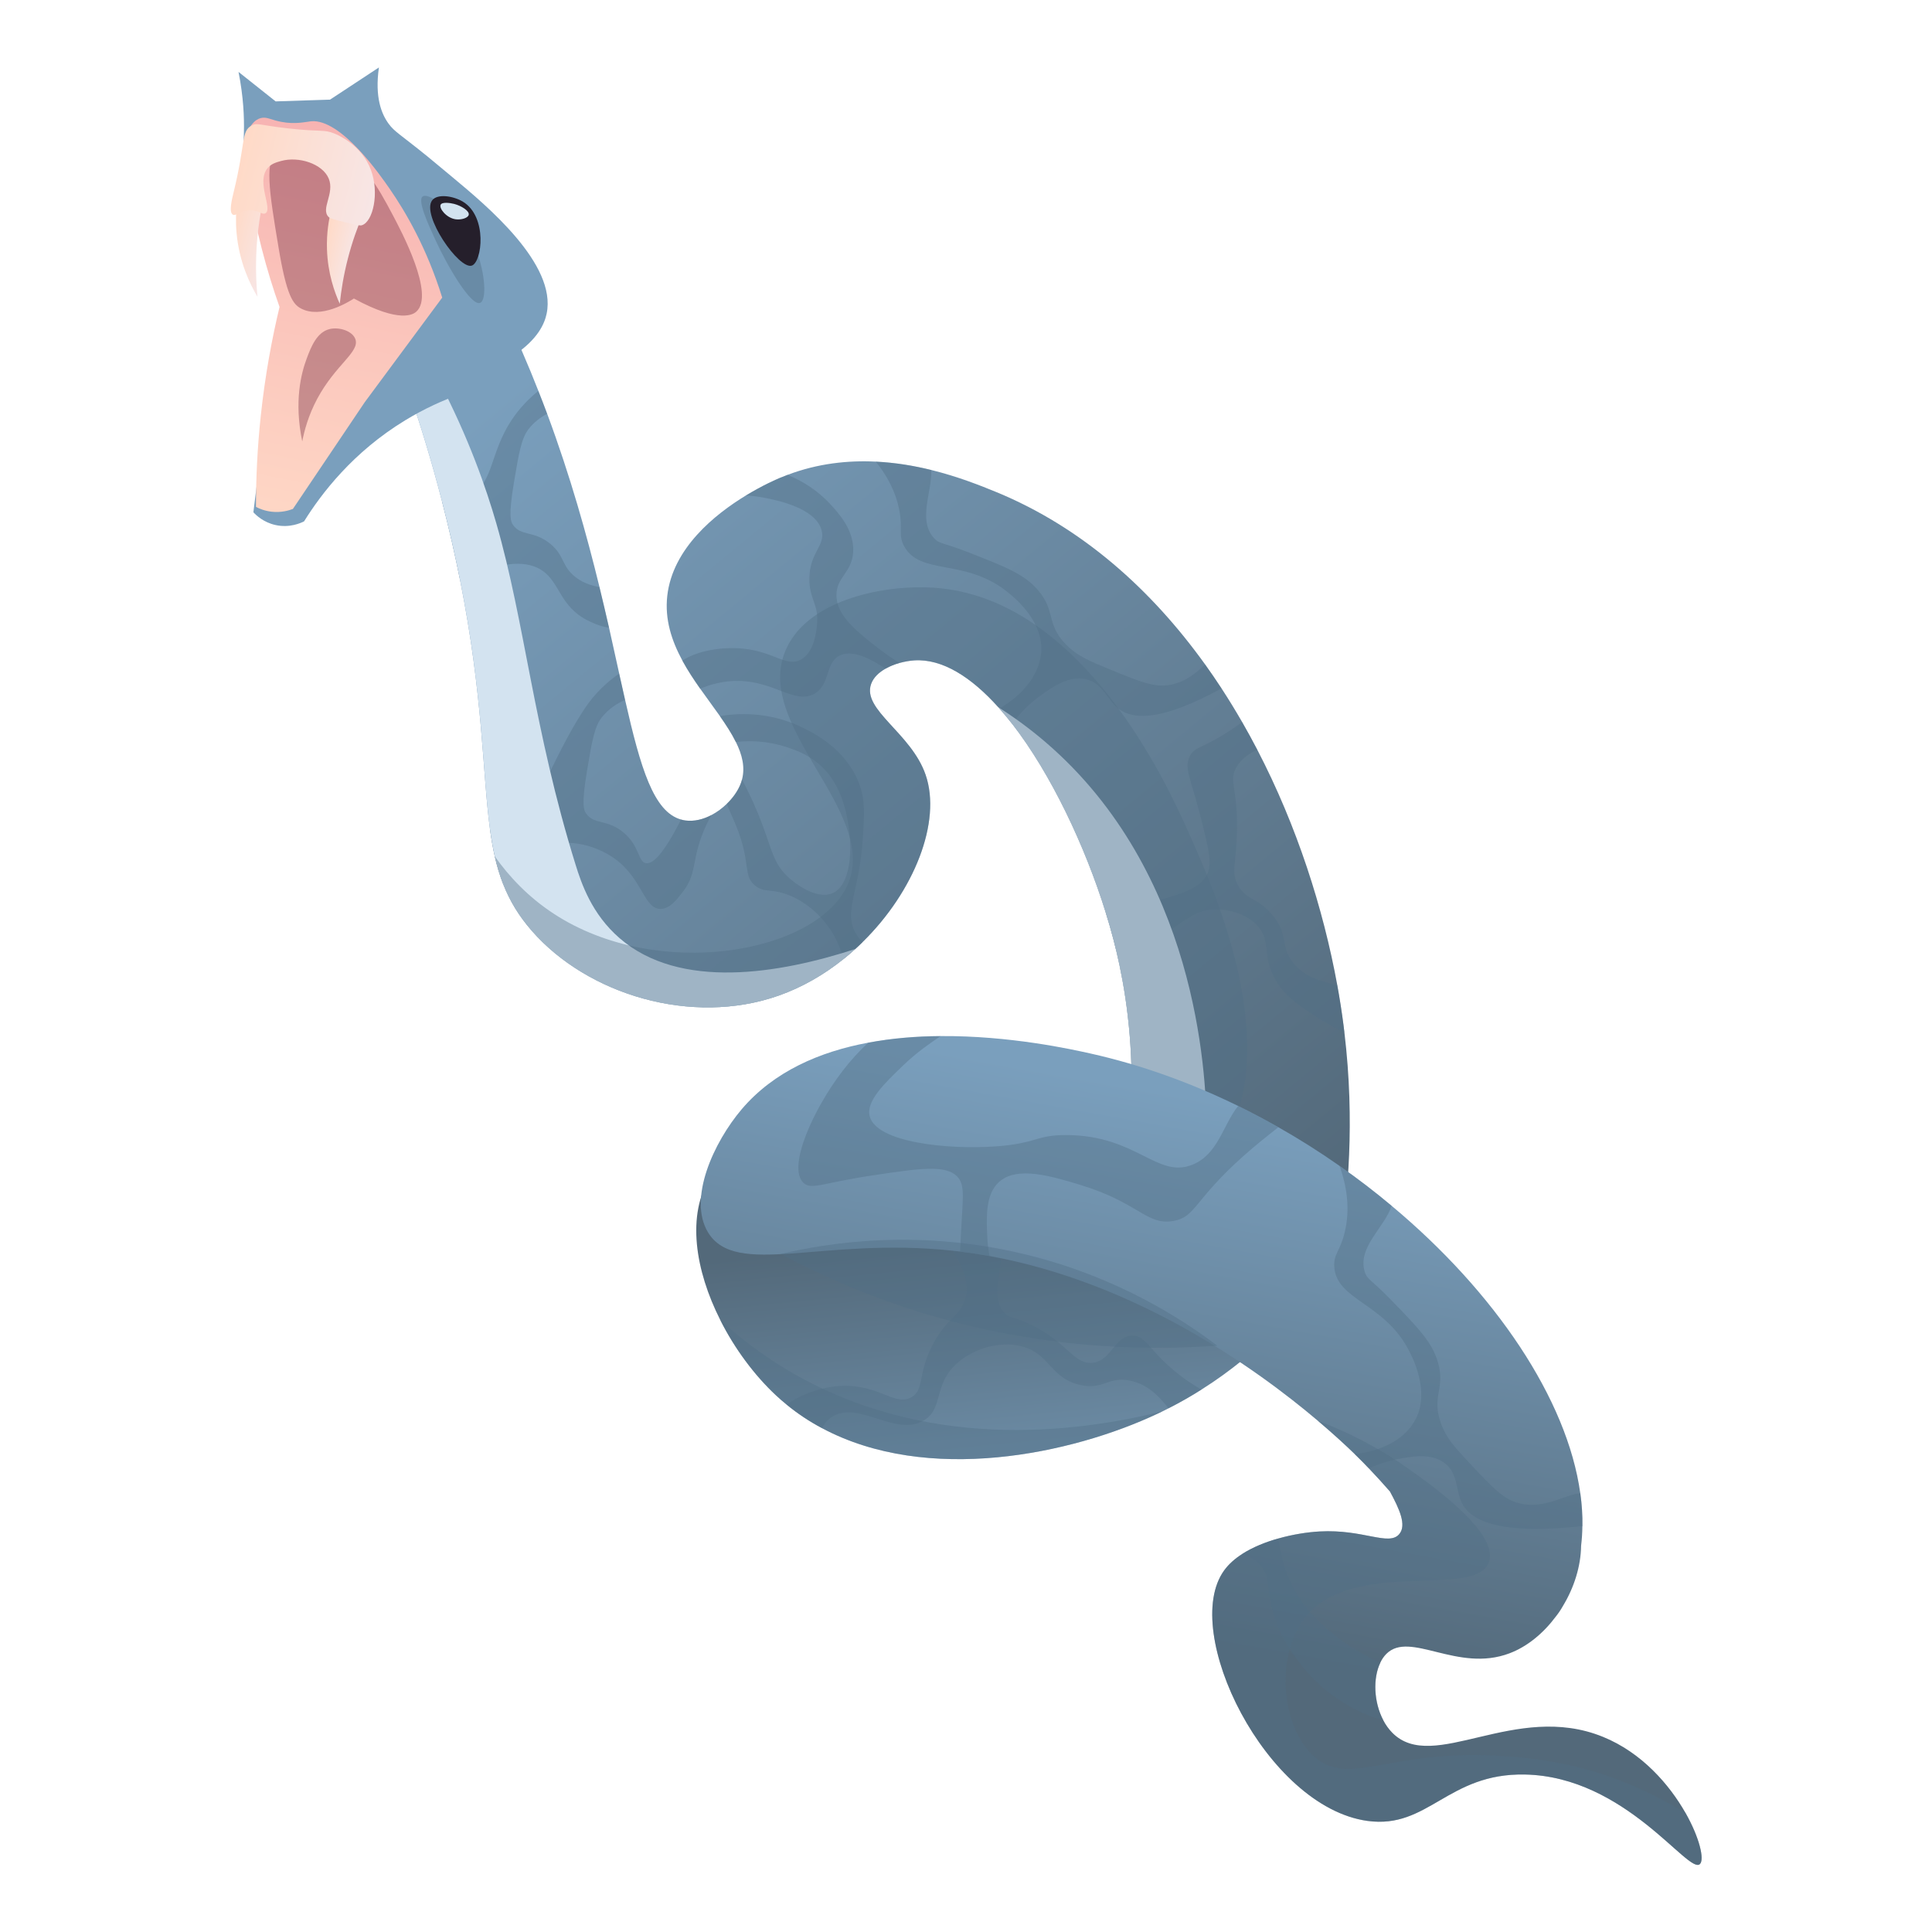 <?xml version="1.0" encoding="utf-8"?>
<!-- Generator: Adobe Illustrator 27.3.1, SVG Export Plug-In . SVG Version: 6.00 Build 0)  -->
<svg version="1.1" id="Layer_1" xmlns="http://www.w3.org/2000/svg" xmlns:xlink="http://www.w3.org/1999/xlink" x="0px" y="0px"
	 viewBox="0 0 1000 1000" style="enable-background:new 0 0 1000 1000;" xml:space="preserve">
<style type="text/css">
	.st0{fill:#C97A4F;}
	.st1{fill:#B26544;}
	.st2{fill:#DD9362;}
	.st3{fill:#F7AF7F;}
	.st4{fill:#512E25;}
	.st5{fill:#753B27;}
	.st6{fill:#A04C27;}
	.st7{fill:#D1DD33;}
	.st8{fill:#99B521;}
	.st9{fill:#BACE28;}
	.st10{fill:#7B991F;}
	.st11{fill:#6E840F;}
	.st12{fill:#F0F460;}
	.st13{fill:#B5CE24;}
	.st14{fill:#AF7B58;}
	.st15{fill:#FFE7B8;}
	.st16{fill:#CC946E;}
	.st17{fill:#8C6245;}
	.st18{fill:#EFCF97;}
	.st19{fill:#FFF4D2;}
	.st20{fill:#68442C;}
	.st21{fill:#3A2416;}
	.st22{fill:#4C311E;}
	.st23{fill:#CC9E71;}
	.st24{fill:#543622;}
	.st25{fill:#E0BB80;}
	.st26{fill:#3D211B;}
	.st27{fill:#96141A;}
	.st28{fill:#B11F20;}
	.st29{fill:#CC212A;}
	.st30{fill:#2D2726;}
	.st31{fill:#636363;}
	.st32{fill:#637209;}
	.st33{fill:#FFDC4A;}
	.st34{fill:#EFBB2B;}
	.st35{fill:#E03647;}
	.st36{fill:#C6283F;}
	.st37{fill:#37CADD;}
	.st38{fill:#1AA4C4;}
	.st39{fill:#3A3A3A;}
	.st40{fill:#686868;}
	.st41{fill:#FFCF48;}
	.st42{fill:#4CE7F2;}
	.st43{fill:#898989;}
	.st44{fill:#E52C3E;}
	.st45{fill:#FFC99C;}
	.st46{fill:url(#SVGID_1_);}
	.st47{fill:#251F2B;}
	.st48{fill:#FFE3CC;}
	.st49{opacity:0.31;fill:#510020;}
	.st50{fill:#F76623;}
	.st51{fill:url(#SVGID_00000091729587018589493680000010995043791402835074_);}
	.st52{fill:url(#SVGID_00000059284375118551111640000010958438605939395206_);}
	.st53{fill:url(#SVGID_00000138544986070289693590000006825565642004846478_);}
	.st54{fill:url(#SVGID_00000127766916638518358800000000596413898609538227_);}
	.st55{fill:url(#SVGID_00000064322513520319962800000012550904285165264053_);}
	.st56{fill:url(#SVGID_00000000220929183768817880000000345830325326473382_);}
	.st57{fill:url(#SVGID_00000001663576875143655860000016235396479879590050_);}
	.st58{fill:url(#SVGID_00000065768521807698688320000001529819992277951405_);}
	.st59{fill:url(#SVGID_00000060717512734766816860000018146815979072622731_);}
	.st60{fill:url(#SVGID_00000013878758109898914840000014208201100705497475_);}
	.st61{fill:url(#SVGID_00000173882730992623293870000014369258482602449040_);}
	.st62{fill:url(#SVGID_00000034047796030525970420000010203093397482961838_);}
	.st63{fill:url(#SVGID_00000103981637197493439520000012918741440743828633_);}
	.st64{fill:url(#SVGID_00000145753613521021258480000010935352172584061060_);}
	.st65{fill:url(#SVGID_00000129198391140842667460000013637104636398840459_);}
	.st66{fill:url(#SVGID_00000056413263882253617740000016295810616614209968_);}
	.st67{fill:url(#SVGID_00000014612396842979344490000016923498132728111030_);}
	.st68{fill:url(#SVGID_00000026145622929767198540000013582518944757731728_);}
	.st69{fill:url(#SVGID_00000147196724051377615510000002437444410517779127_);}
	.st70{fill:url(#SVGID_00000083079060083219449750000004114496964398081973_);}
	.st71{fill:url(#SVGID_00000024684878300984989940000013586750240426794417_);}
	.st72{fill:url(#SVGID_00000101075631838995707790000012108493431960337026_);}
	.st73{fill:url(#SVGID_00000165194849475835734770000004893284014133442184_);}
	.st74{fill:url(#SVGID_00000011033156688606493530000014285898160702809998_);}
	.st75{fill:url(#SVGID_00000032608902348684923850000009297887929505924752_);}
	.st76{fill:url(#SVGID_00000160171658549842046810000006293009229296581309_);}
	.st77{fill:url(#SVGID_00000128466366560058385770000005828248379707603647_);}
	.st78{fill:url(#SVGID_00000165930230587652777750000018001293692326119074_);}
	.st79{fill:url(#SVGID_00000072253013420637132770000008409791357675238300_);}
	.st80{fill:url(#SVGID_00000083780194201772574470000006873194691622267566_);}
	.st81{fill:url(#SVGID_00000161606613763628540320000008550522651635676558_);}
	.st82{fill:url(#SVGID_00000023249593761186380780000003759262586180811158_);}
	.st83{fill:url(#SVGID_00000087389736796601052660000003150431336203555238_);}
	.st84{fill:url(#SVGID_00000140006931313548673200000009150656680726430094_);}
	.st85{fill:url(#SVGID_00000026136583503680519820000002102122425242590894_);}
	.st86{fill:url(#SVGID_00000149356314428665517050000000000774223124737420_);}
	.st87{fill:url(#SVGID_00000047055171908620929600000007724858962599172528_);}
	.st88{fill:url(#SVGID_00000049904483156502012950000009805969663901453755_);}
	.st89{fill:url(#SVGID_00000106148528193801456520000001220381877063853710_);}
	.st90{fill:url(#SVGID_00000165218386595351389950000012255506942095242152_);}
	.st91{fill:url(#SVGID_00000076566247595057968330000007832979824610665122_);}
	.st92{fill:url(#SVGID_00000126296907811726260870000014320130068874958735_);}
	.st93{fill:url(#SVGID_00000133530659087498179710000014118923816531074239_);}
	.st94{fill:url(#SVGID_00000163073019873582647950000009804262854149742251_);}
	.st95{fill:url(#SVGID_00000135684401027318504330000004112367272639918015_);}
	.st96{fill:url(#SVGID_00000132072241342992703880000006130534646439380871_);}
	.st97{fill:#C7857F;}
	.st98{fill:#C42A21;}
	.st99{fill:url(#SVGID_00000127003840893052426240000003593246905983914373_);}
	.st100{opacity:0.4;fill:#506E85;}
	.st101{fill:#D3E3F0;}
	.st102{fill:url(#SVGID_00000016763666618005798500000015352093808489361599_);}
	.st103{fill:url(#SVGID_00000130621343051013430490000005740408318977830273_);}
	.st104{fill:url(#SVGID_00000108309848715848258370000008868571968628535453_);}
	.st105{fill:url(#SVGID_00000138569269193066996550000009339106400861169820_);}
	.st106{fill:url(#SVGID_00000166660158232900084680000001878340668392767166_);}
	.st107{fill:url(#SVGID_00000129190837652178928700000012702232451168721813_);}
	.st108{fill:url(#SVGID_00000021115053521378735530000008706128976922549945_);}
	.st109{fill:url(#SVGID_00000119086657870117709760000006621583754286786971_);}
	.st110{fill:url(#SVGID_00000182497000550390622650000015251038813755374477_);}
	.st111{fill:#6BA7B5;}
	.st112{fill:url(#SVGID_00000088125772019955592140000008491513665188056206_);}
	.st113{fill:url(#SVGID_00000164482279648944197200000011237001444376337056_);}
	.st114{fill:url(#SVGID_00000147919815500812274870000010170329056094997895_);}
	.st115{fill:url(#SVGID_00000173879633422456192510000014706452296023444916_);}
	.st116{fill:#F4642A;}
	.st117{opacity:0.31;}
	.st118{fill:#510020;}
	.st119{fill:url(#SVGID_00000090269944537912675140000011894501387958333576_);}
	.st120{fill:#FFCDA3;}
	.st121{fill:#C98D5B;}
	.st122{fill:url(#SVGID_00000134930989126917484720000003930114453387341487_);}
	.st123{fill:url(#SVGID_00000097473047438604222710000005772624365378274715_);}
	.st124{fill:#C1272D;}
	.st125{fill:#EBC100;}
	.st126{fill:#4D4D4D;}
	.st127{fill:url(#SVGID_00000032622337822790451870000017925681106661220497_);}
	.st128{fill:none;}
	.st129{fill:url(#SVGID_00000083087180850815959700000003406378551288305027_);}
	.st130{fill:#EBDE26;}
	.st131{fill:#4D4D1E;}
	.st132{opacity:0.8;fill:#F2F2DA;}
	.st133{fill:url(#SVGID_00000013170629558081843520000004253248362763899039_);}
	.st134{fill:url(#SVGID_00000081645728188046623460000004003182267010360491_);}
	.st135{fill:url(#SVGID_00000139276288716575153110000002075085542701617300_);}
	.st136{fill:#A3947C;}
	.st137{fill:url(#SVGID_00000011006979156025877930000017972569721743090582_);}
	.st138{fill:url(#SVGID_00000002385244980113968350000001779632122070938802_);}
	.st139{fill:url(#SVGID_00000156589038208155075080000011864417448944166065_);}
	.st140{fill:url(#SVGID_00000063605335853067982360000007632914247239713448_);}
	.st141{fill:url(#SVGID_00000093150650256204634710000003829453318539818651_);}
	.st142{fill:#9E9E9E;}
	.st143{fill:#FF9F2E;}
	.st144{fill:url(#SVGID_00000065756297769689361050000001786421510349213099_);}
	.st145{fill:url(#SVGID_00000110429802271178337000000010330522729867686559_);}
	.st146{fill:url(#SVGID_00000014615762689885476610000009499976212245973413_);}
	.st147{fill:url(#SVGID_00000084500623479276164410000012775460421983612835_);}
	.st148{fill:url(#SVGID_00000103265654812433203420000003235406605482630316_);}
	.st149{fill:url(#SVGID_00000079468668326421348460000000297131958866268571_);}
	.st150{fill:url(#SVGID_00000048493751154087495030000007466301936682463910_);}
	.st151{fill:url(#SVGID_00000148623640206260556240000004213476718421288605_);}
	.st152{fill:#82D8FF;}
	.st153{fill:url(#SVGID_00000170984336920955591040000004647203989114557582_);}
	.st154{fill:url(#SVGID_00000005955490840045171800000009744073431955047296_);}
	.st155{fill:url(#SVGID_00000177457620879417739310000015872080175773489042_);}
	.st156{fill:url(#SVGID_00000043440304444141637050000015080389309314855346_);}
	.st157{fill:#B1D284;}
	.st158{fill:url(#SVGID_00000175322445081190021340000006655143114679480980_);}
	.st159{fill:url(#SVGID_00000084519359033936034490000004707553545843030922_);}
	.st160{fill:url(#SVGID_00000107566926642031030520000009784516201325378493_);}
	.st161{fill:url(#SVGID_00000157279044392404363760000017875209580476846751_);}
	.st162{fill:url(#SVGID_00000039819513904760539830000015359841540640724368_);}
	.st163{fill:url(#SVGID_00000099622124724072660690000014147191185270650040_);}
	.st164{fill:url(#SVGID_00000183238153393197193930000003108347454710657189_);}
	.st165{fill:#FFA2CC;}
	.st166{fill:url(#SVGID_00000018959856381462786730000001839187585749558916_);}
	.st167{opacity:0.7;}
	.st168{fill:#D66801;}
	.st169{fill:#E8AD0B;}
	.st170{fill:url(#SVGID_00000083791546443820998350000016379895863664311483_);}
	.st171{fill:url(#SVGID_00000036963653815345617740000003513731965220549267_);}
	.st172{opacity:0.5;fill:#E8AD0B;}
	.st173{fill:url(#SVGID_00000053539663805660279270000008337777386025734794_);}
	.st174{fill:#DB1B1B;}
	.st175{fill:#FFDC3D;}
	.st176{fill:#3B1D00;}
	.st177{opacity:0.4;fill:#E8AD0B;}
	.st178{fill:#FFB339;}
	.st179{fill:#ED9621;}
	.st180{fill:#DD7E0B;}
	.st181{fill:#DE3302;}
	.st182{fill:#F8D017;}
	.st183{opacity:0.5;fill:#F8D017;}
	.st184{opacity:0.5;fill:#BA9C11;}
	.st185{fill:#25AD22;}
	.st186{fill:#125411;}
	.st187{fill:#40221A;}
	.st188{fill:#FF5924;}
	.st189{fill:#466D76;}
	.st190{opacity:0.2;fill:#466D76;}
	.st191{opacity:0.6;}
	.st192{fill:#FFF830;}
	.st193{fill:#8F3214;}
	.st194{fill:#942513;}
	.st195{fill:#BC4704;}
	.st196{opacity:0.2;fill:#C78F2C;}
	.st197{opacity:0.3;fill:#BC4704;}
	.st198{fill:#FDC74A;}
	.st199{fill:#6B3915;}
	.st200{fill:#471B02;}
	.st201{fill:#913704;}
	.st202{fill:#D95D05;}
	.st203{fill:#A7C15E;}
	.st204{opacity:0.5;}
	.st205{opacity:0.3;fill:#A7C15E;}
	.st206{opacity:0.4;}
	.st207{fill:#D9D900;}
	.st208{fill:#DE1D3A;}
	.st209{fill:#756000;}
	.st210{fill:#C85703;}
	.st211{fill:#F7D76D;}
	.st212{fill:#FBB41D;}
	.st213{opacity:0.7;fill:#F7D76D;}
	.st214{fill:#64FF80;}
	.st215{fill:#328040;}
	.st216{opacity:0.3;fill:#F7D76D;}
</style>
<g>
	
		<linearGradient id="SVGID_1_" gradientUnits="userSpaceOnUse" x1="7391.536" y1="1486.736" x2="7871.471" y2="1132.211" gradientTransform="matrix(-0.97 -0.243 -0.243 0.97 8182.053 1009.251)">
		<stop  offset="0" style="stop-color:#53697A"/>
		<stop  offset="1" style="stop-color:#7A9FBD"/>
	</linearGradient>
	<path class="st46" d="M229.41,103.09c-5.57,34.16-11.16,68.29-16.74,102.42c0.05,0.19,0.11,0.35,0.19,0.54
		c4.52,13.32,10.25,31.46,15.9,53.36c1.73,6.68,3.46,13.69,5.13,21.02c1.56,6.88,2.98,13.5,4.25,19.86
		c12.02,60.42,11.5,99.25,15.43,128.55c0.69,5.07,1.49,9.85,2.53,14.41c1.14,5.08,2.58,9.87,4.4,14.5c3.33,8.47,8,16.3,14.77,24.04
		c28.85,33.03,82.78,49.42,127.86,33.5c12.16-4.29,23.42-10.84,33.38-18.82c2.11-1.68,4.17-3.43,6.14-5.25
		c0.02,0.01,0.02,0.01,0.02,0.01c1.29-1.17,2.56-2.37,3.79-3.6c26.75-26.22,41-62.36,32.64-86.58
		c-7.46-21.73-33.03-33.61-28.2-47.04c1.21-3.35,4.03-5.98,7.45-7.91c2.24-1.28,4.72-2.27,7.23-2.96c0.02,0.01,0.02,0.01,0.02,0.01
		c2.64-0.73,5.32-1.18,7.62-1.33c14.53-0.94,29.44,8.62,43.41,24.14c0.21,0.25,0.45,0.49,0.66,0.74c2.23,2.5,4.43,5.16,6.61,7.95
		c20.19,25.99,37.77,63.43,48.35,97.43c1.5,4.75,2.83,9.44,4.03,14.01c0.52,1.99,1.05,4.07,1.55,6.23
		c4.49,18.9,8.61,44.75,7.83,76.37c-0.32,13.79-1.61,28.66-4.19,44.55c8.6,2.38,17.18,4.75,25.79,7.13
		c28.78,7.98,57.59,15.94,86.38,23.91c3.87-24.39,7.82-63.21,2.22-109.96c-0.12-1.2-0.29-2.41-0.44-3.62
		c-0.88-6.81-1.96-13.72-3.23-20.75c-7.25-39.68-20.87-82.37-41.39-121.85c-2.54-4.86-5.16-9.67-7.88-14.4
		c-3.4-5.9-6.94-11.71-10.66-17.39c-2.75-4.2-5.57-8.33-8.48-12.39c-27.77-38.65-63.58-70.89-108.02-89.2
		c-8.09-3.32-19.77-8.01-33.68-11.44c-8.8-2.18-18.51-3.84-28.75-4.34c-14.49-0.72-30.04,0.93-45.67,6.84
		c-1.34,0.49-2.69,1.02-4.05,1.6c-1.97,0.82-8.95,3.88-17.45,9.03c-16.22,9.86-37.96,27.39-40.77,51.92
		c-1.4,12.25,2.26,23.36,7.84,33.64c2.72,5.01,5.92,9.83,9.2,14.51c3.43,4.89,6.98,9.58,10.2,14.17c3.2,4.58,6.12,9.04,8.25,13.4
		c3.29,6.62,4.84,13.02,3.2,19.37c-0.27,1.08-0.63,2.11-1.09,3.16c-1.45,3.29-3.78,6.56-6.73,9.4c-2.35,2.32-5.09,4.34-8.01,5.88
		c-4.29,2.26-8.99,3.42-13.48,2.81c-0.77-0.09-1.5-0.25-2.22-0.48c-14.24-3.91-20.97-26.56-29-61.93c-1-4.35-2-8.9-3.05-13.62
		c-1.64-7.47-3.38-15.41-5.26-23.77c-1.54-6.75-3.19-13.78-4.95-21.03c-6.58-26.93-15.01-57.21-27.07-89.67
		c-1.46-3.9-2.96-7.85-4.55-11.83c-2.59-6.64-5.36-13.35-8.31-20.15C255.34,147.57,239.99,120.51,229.41,103.09z"/>
	<path class="st100" d="M228.76,259.41c1.73,6.68,3.46,13.69,5.13,21.02c1.56,6.88,2.98,13.5,4.25,19.86
		c23.93-11.36,35.98-9.46,42.58-4.93c9.19,6.3,9.08,18.53,23.39,25.75c1.46,0.74,6.26,3.18,11.09,3.77
		c-1.54-6.75-3.19-13.78-4.95-21.03c-6.87-1.17-11.1-3.82-13.88-6.43c-5.73-5.41-4.55-10.21-11.55-15.94
		c-8.56-7.02-15.11-3.78-19.3-9.8c-1.13-1.63-2.43-4.41,0.45-21.64c2.57-15.44,3.88-23.15,7.61-27.93c2.74-3.49,6.09-6.06,9.59-7.92
		c-1.46-3.9-2.96-7.85-4.55-11.83c-4.86,3.93-9.7,8.86-13.82,15.06c-11.25,17.02-9.21,31.81-20.93,38.89
		C239.37,259.04,234.15,259.82,228.76,259.41z"/>
	<path class="st100" d="M253.56,428.85c1.45,10.7,3.46,20.13,6.93,28.91c3.78-0.79,7.5-2.35,10.66-5.04
		c5.77-4.87,4.75-9.25,10.09-13.01c9.26-6.51,26.18-3.19,37.29,4.99c14.15,10.43,14.75,25.77,23.39,25.75
		c4.77,0,8.34-4.72,11.56-8.92c7.03-9.23,4.6-14.89,9.66-28.66c1.61-4.35,3.38-7.95,5.06-10.99c-4.29,2.26-8.99,3.42-13.48,2.81
		c-0.77-0.09-1.5-0.25-2.22-0.48c-9.72,19.17-15.1,23.27-18.32,22.54c-4.02-0.91-3.11-9.03-11.55-15.94
		c-8.56-7.02-15.11-3.78-19.3-9.8c-1.13-1.63-2.43-4.41,0.45-21.64c2.57-15.44,3.88-23.15,7.61-27.93c3.4-4.35,7.73-7.24,12.11-9.15
		c-1-4.35-2-8.9-3.05-13.62c-6.18,4.32-12.59,10.17-17.83,18.09c-5.57,8.43-11.13,18.45-20.93,38.89
		c-9.58,19.98-10.96,24.41-15.8,25.88C264.26,432.02,260.26,432.78,253.56,428.85z"/>
	<path class="st100" d="M372.58,370.66c3.2,4.58,6.12,9.04,8.25,13.4c6.98-0.76,16.21-0.69,26.2,2.61
		c5.3,1.75,13.18,4.44,20.03,11.85c1.68,1.81,5.37,6.17,8.33,13.9c6.52,17.05,7.27,44.73-4.4,49.87c-7.62,3.34-18.47-3.8-23.83-9.08
		c-7.64-7.53-7.68-14.83-14.9-32.32c-2.86-6.93-5.75-12.8-8.21-17.45c-0.27,1.08-0.63,2.11-1.09,3.16c-1.45,3.29-3.78,6.56-6.73,9.4
		c1.24,3.87,3.68,8.16,6.08,14.82c6.18,17.11,2.35,22.69,8.62,27.64c5,3.96,8.31,1.09,17.99,5.12c9.07,3.79,14.62,9.83,16.81,12.29
		c6.01,6.7,9.15,14.2,10.78,20.6c3.48-2.78,6.81-5.73,9.95-8.85c-1.14-1.21-2.29-2.56-3.33-4.29c-6.83-11.36,1.55-21.27,3.38-48.26
		c0.95-14.01,1.42-21.08-1.89-29.69c-7.09-18.43-24.99-26.79-30.55-29.4C397.23,368.13,381.27,369.2,372.58,370.66z"/>
	<path class="st100" d="M353.18,341.98c2.72,5.01,5.92,9.83,9.2,14.51c5.53-2.34,12.2-4.13,19.66-4.05
		c19,0.18,29.34,12.2,39.34,6.74c8.5-4.64,5.59-15.78,13.02-19.74c4.07-2.16,11.03-2.06,23.94,6.67c2.24-1.28,4.72-2.27,7.23-2.96
		c-3.29-2.07-6.8-4.44-10.4-7.2c-11.38-8.77-22.2-17.09-22.22-27.94c-0.01-9.3,7.9-11.57,8.64-22.08
		c0.79-11.49-7.84-20.71-12.27-25.45c-5.79-6.17-13.35-11.32-21.68-14.68c-1.34,0.49-2.69,1.02-4.05,1.6
		c-1.97,0.82-8.95,3.88-17.45,9.03c3.08,0.2,6.32,0.59,9.7,1.26c6.21,1.23,26.18,5.16,29.39,16.68c2.27,8.1-6.19,11.23-6.3,25.15
		c-0.08,10.85,5.04,13.15,3.94,23.98c-0.35,3.47-1.41,13.97-8.2,17.84c-7.4,4.21-13.79-3.9-29.68-5.57
		C373.47,334.53,360.24,337.03,353.18,341.98z"/>
	<path class="st100" d="M453.29,238.95c5.55,6.81,10.41,15.34,12.28,25.63c1.77,9.72-0.69,12.28,2.33,17.99
		c8.13,15.31,30.98,6.44,52.64,23.12c3.37,2.61,18.82,14.48,18.42,30.72c-0.3,11.61-8.62,22.8-21.68,30.3
		c2.23,2.5,4.43,5.16,6.61,7.95c5.4-7.45,11.05-12.08,14.77-14.7c6.52-4.61,14.65-10.35,23.25-8.47
		c9.05,1.99,10.98,10.78,17.25,15.51c7.45,5.59,22.17,6.27,53.06-10.66c-2.75-4.2-5.57-8.33-8.48-12.39
		c-4.51,4.29-10,8.96-17.82,10.48c-8.25,1.59-15.83-1.53-31-7.76c-11.4-4.7-17.54-7.2-23.39-13.32
		c-10.17-10.63-4.98-16.94-14.18-27.79c-7-8.27-16.51-11.99-35.53-19.46c-14.12-5.55-15.62-4.36-18.57-7.76
		c-8.22-9.49-0.8-23.6-1.22-35.04C473.24,241.11,463.54,239.45,453.29,238.95z"/>
	<path class="st100" d="M572.24,472.09c1.5,4.75,2.83,9.44,4.03,14.01c0.52,1.99,1.05,4.07,1.55,6.23
		c8.28-1.71,14.71-4.22,19.44-6.45c15.25-7.2,19.33-14.75,31.15-15.2c1.03-0.04,14.66-0.36,22.66,8.78
		c7.07,8.09,2.02,14.75,8.76,27.06c4.69,8.56,11.35,13.04,19.59,18.58c1.45,0.96,9.04,5.99,16.41,9.23
		c-0.12-1.2-0.29-2.41-0.44-3.62c-0.88-6.81-1.96-13.72-3.23-20.75c-7.86-2.19-16.45-3.6-22.82-11.63
		c-7.22-9.12-1.98-14.64-11.11-25.16c-7.54-8.7-13.14-7.22-17.4-14.92c-3.74-6.73-0.97-10.61-0.58-27.49
		c0.54-23.51-4.56-26.25-0.28-33.63c2.63-4.54,6.68-7.13,10.78-9.01c-2.54-4.86-5.16-9.67-7.88-14.4c-2.6,1.96-5.81,4.24-9.92,6.74
		c-11.88,7.24-14.6,6.29-16.97,10.67c-3.34,6.18,0.26,11.55,4.96,29.83c4.45,17.28,6.67,25.91,3.94,31.44
		c-3.95,8.01-13.94,10.71-33.79,15.78C584.13,469.97,577.76,471.21,572.24,472.09z"/>
	<path class="st101" d="M212.86,206.05c4.52,13.32,10.25,31.46,15.9,53.36c1.73,6.68,3.46,13.69,5.13,21.02
		c1.56,6.88,2.98,13.5,4.25,19.86c12.02,60.42,11.5,99.25,15.43,128.55c1.45,10.7,3.46,20.13,6.93,28.91
		c3.33,8.47,8,16.3,14.77,24.04c28.85,33.03,82.78,49.42,127.86,33.5c12.16-4.29,23.42-10.84,33.38-18.82
		c2.11-1.68,4.17-3.43,6.14-5.25c-39.33,12.8-90.73,21.39-121.92-5.59c-14.53-12.57-19.83-28.49-22.8-38.03
		c-21.83-70.18-26.15-125.24-41.08-176.86c-5.06-17.49-13.99-43.77-30.2-74.69C222.06,199.38,217.44,202.73,212.86,206.05z"/>
	
		<linearGradient id="SVGID_00000080195869204242189420000002933381358658390961_" gradientUnits="userSpaceOnUse" x1="7269.292" y1="1572.429" x2="7848.467" y2="1144.597" gradientTransform="matrix(-0.97 -0.243 -0.243 0.97 8182.053 1009.251)">
		<stop  offset="0" style="stop-color:#53697A"/>
		<stop  offset="1" style="stop-color:#7A9FBD"/>
	</linearGradient>
	<path style="fill:url(#SVGID_00000080195869204242189420000002933381358658390961_);" d="M127.71,79.87
		c2.95,1,5.49-10.52,13.05-12.31c6.92-1.64,11.65,6.39,30.92,20.83c13.27,9.94,12.79,7.45,16.41,11.59
		c9.78,11.14,5.35,20.17,13.18,44.42c2.74,8.48,6.85,18.79,15.97,28.3c10.44,10.9,22.79,15.4,30.17,17.38
		c6.09-2,12.19-3.99,18.28-5.99c12.9-8.48,16.23-16.81,17.26-21.78c5.32-25.62-31.01-55.84-48.82-70.65
		c-11.98-9.97-12.86-10.68-12.86-10.68c-14.4-11.65-17.04-12.78-20.03-16.82c-3.68-4.98-7.35-13.64-5.11-29.25
		c-8.44,5.55-16.87,11.11-25.3,16.66c-9.39,0.3-18.78,0.61-28.16,0.91c-6.4-5.09-12.81-10.17-19.21-15.26
		c2.57,13,2.97,23.53,2.79,31.08C126.13,73.28,125.7,79.19,127.71,79.87z"/>
	
		<linearGradient id="SVGID_00000144338374169390815770000014574282764418466964_" gradientUnits="userSpaceOnUse" x1="7436.308" y1="1547.352" x2="7916.234" y2="1192.834" gradientTransform="matrix(-0.97 -0.243 -0.243 0.97 8182.053 1009.251)">
		<stop  offset="0" style="stop-color:#53697A"/>
		<stop  offset="1" style="stop-color:#7A9FBD"/>
	</linearGradient>
	<path style="fill:url(#SVGID_00000144338374169390815770000014574282764418466964_);" d="M247.73,165.37
		c-3.23,12.9-6.46,25.8-9.69,38.69c-8.59,3.07-18.26,7.37-28.3,13.48c-27.15,16.52-43.44,38.02-52.35,52.31
		c-1.65,0.84-7.47,3.53-14.81,1.9c-6.26-1.39-10.08-5.13-11.43-6.6c1.01-8.09,2.03-16.19,3.04-24.28c3.59-1.2,8.61-3.08,14.33-5.94
		c0,0,15.29-7.65,29.11-21.07c24.47-23.77,36.66-62.83,38.14-67.71C226.43,152.56,237.08,158.96,247.73,165.37z"/>
	
		<linearGradient id="SVGID_00000177442981971533084420000007614030977768529832_" gradientUnits="userSpaceOnUse" x1="7984.036" y1="1028.32" x2="7974.246" y2="1251.039" gradientTransform="matrix(-0.97 -0.243 -0.243 0.97 8182.053 1009.251)">
		<stop  offset="0" style="stop-color:#F7B3B2"/>
		<stop  offset="1" style="stop-color:#FFDAC7"/>
	</linearGradient>
	<path style="fill:url(#SVGID_00000177442981971533084420000007614030977768529832_);" d="M125.96,74.42
		c1.55,16.13,4.42,34.36,9.46,54.04c2.8,10.94,5.96,21.09,9.27,30.42c-3.95,16.48-7.46,35.29-9.69,56.14
		c-1.83,17.08-2.52,32.95-2.51,47.35c1.74,0.91,4.54,2.09,8.15,2.49c4.98,0.55,8.94-0.65,10.97-1.44
		c12.4-18.43,24.81-36.86,37.21-55.28c13.36-18.03,26.71-36.07,40.07-54.1c-8.01-25.82-19.04-44.51-27.15-56.25
		c-4.73-6.85-25.19-36.49-40.75-35.01c-2.69,0.25-7.98,1.7-15.4,0.29c-5.51-1.05-7.57-2.8-10.68-1.94
		C132.09,61.88,128.56,64.75,125.96,74.42z"/>
	<path class="st49" d="M174.92,78.27c13.95,6.34,20.42,18.1,27.97,32.28c4.95,9.3,22.39,42.08,12.56,50.8
		c-1.37,1.21-8.2,6.33-32.27-6.84c-2.95,1.9-17.07,10.64-27.4,5.16c-4.1-2.18-7.44-6.51-11.59-31.49
		c-4.99-30.01-7.48-45.02-0.27-51.04C153.73,68.94,172.33,77.09,174.92,78.27z"/>
	<path class="st49" d="M170.55,170.34c-6.59,1.64-9.54,9.2-11.8,15.24c-2.8,7.48-6.66,22.04-2.31,42.91
		c1.05-5.46,3.14-13.42,7.73-22.03c9.52-17.83,22.27-24.33,19.74-31C182.33,171.26,175.5,169.11,170.55,170.34z"/>
	
		<linearGradient id="SVGID_00000093173301763177978830000016571139282657382553_" gradientUnits="userSpaceOnUse" x1="8015.208" y1="1100.14" x2="8037.315" y2="1100.14" gradientTransform="matrix(-0.97 -0.243 -0.243 0.97 8182.053 1009.251)">
		<stop  offset="0" style="stop-color:#F7E6E6"/>
		<stop  offset="1" style="stop-color:#FFDAC7"/>
	</linearGradient>
	<path style="fill:url(#SVGID_00000093173301763177978830000016571139282657382553_);" d="M122.66,104.96
		c-0.52,4.51-0.74,9.81-0.2,15.7c1.34,14.76,6.73,26.09,10.81,32.96c-0.59-6.12-0.9-12.98-0.68-20.47
		c0.33-10.88,1.72-20.51,3.42-28.56c-0.42-0.4-3.13-2.95-7.21-2.63C125.27,102.21,123.13,104.44,122.66,104.96z"/>
	
		<linearGradient id="SVGID_00000179618099581792838130000016755222356375316380_" gradientUnits="userSpaceOnUse" x1="7972.601" y1="1092.323" x2="7989.084" y2="1092.323" gradientTransform="matrix(-0.97 -0.243 -0.243 0.97 8182.053 1009.251)">
		<stop  offset="0" style="stop-color:#F7E6E6"/>
		<stop  offset="1" style="stop-color:#FFDAC7"/>
	</linearGradient>
	<path style="fill:url(#SVGID_00000179618099581792838130000016755222356375316380_);" d="M171.59,108.1
		c-1.36,5.23-2.63,12.41-2.35,20.96c0.41,12.47,3.92,22.24,6.62,28.18c0.71-6.85,1.97-14.76,4.2-23.4
		c2.27-8.81,5.06-16.48,7.81-22.91c-0.22-0.45-2.36-4.65-7.31-5.56C175.49,104.43,171.93,107.78,171.59,108.1z"/>
	
		<linearGradient id="SVGID_00000106846663493689773510000012110756426107436195_" gradientUnits="userSpaceOnUse" x1="7968.292" y1="1059.912" x2="8041.945" y2="1059.912" gradientTransform="matrix(-0.97 -0.243 -0.243 0.97 8182.053 1009.251)">
		<stop  offset="0" style="stop-color:#F7E6E6"/>
		<stop  offset="1" style="stop-color:#FFDAC7"/>
	</linearGradient>
	<path style="fill:url(#SVGID_00000106846663493689773510000012110756426107436195_);" d="M138.26,87.32
		c1.89-2.5,4.64-3.27,7.22-3.99c9.14-2.56,21.46,1.42,24.66,9.08c3.23,7.72-4.29,15.65-0.08,19.87c0.87,0.87,3.46,1.51,8.65,2.79
		c5.01,1.23,7.51,1.85,8.58,1.52c5.79-1.79,9.15-16.71,4.69-28.66c-4.84-12.98-17.3-18.18-18.91-18.82
		c-5.65-2.26-6.59-0.71-23.79-2.64c-15.24-1.71-16.22-3.12-19.11-1.47c-5.45,3.11-2.95,8.67-9.21,34.37
		c-0.89,3.66-2.63,10.47-0.44,11.73c1.5,0.86,3.37-1.76,7.79-2.22c5.23-0.55,7.36,2.63,9.16,1.47
		C141.14,107.97,132.74,94.62,138.26,87.32z"/>
	<path class="st101" d="M516.61,365.97c0.21,0.25,0.45,0.49,0.66,0.74c2.23,2.5,4.43,5.16,6.61,7.95
		c20.19,25.99,37.77,63.43,48.35,97.43c1.5,4.75,2.83,9.44,4.03,14.01c0.52,1.99,1.05,4.07,1.55,6.23
		c4.49,18.9,8.61,44.75,7.83,76.37c12.97,4.71,25.93,9.43,38.92,14.15c-0.39-27.94-5.15-131.47-83.28-198.62
		C533.16,377.25,524.87,371.22,516.61,365.97z"/>
	<path class="st100" d="M218.78,101.68c-2.83,2.04,2.73,14.14,6.72,22.82c6.19,13.46,18.29,34.08,23,32.28
		c3.6-1.38,2.57-15.74-1.94-27.01C239.38,111.81,222.31,99.14,218.78,101.68z"/>
	<path class="st47" d="M223.66,103.73c2.68-3.61,11-2.36,15.99,0.69c12.77,7.81,9.87,31.25,4.57,33.05
		C237.59,139.72,218.03,111.3,223.66,103.73z"/>
	<path class="st101" d="M228.07,105.97c0.77-1.56,5-0.93,6.95-0.44c3.65,0.93,8,3.6,7.6,5.63c-0.33,1.69-3.94,2.75-6.8,2.34
		C231.01,112.81,227.17,107.81,228.07,105.97z"/>
	<path class="st100" d="M256.1,443.25c1.14,5.08,2.58,9.87,4.4,14.5c3.33,8.47,8,16.3,14.77,24.04
		c28.85,33.03,82.78,49.42,127.86,33.5c12.16-4.29,23.42-10.84,33.38-18.82c2.11-1.68,4.17-3.43,6.14-5.25
		c0.02,0.01,0.02,0.01,0.02,0.01c1.29-1.17,2.56-2.37,3.79-3.6c26.75-26.22,41-62.36,32.64-86.58
		c-7.46-21.73-33.03-33.61-28.2-47.04c1.21-3.35,4.03-5.98,7.45-7.91c2.24-1.28,4.72-2.27,7.23-2.96c0.02,0.01,0.02,0.01,0.02,0.01
		c2.64-0.73,5.32-1.18,7.62-1.33c14.53-0.94,29.44,8.62,43.41,24.14c0.21,0.25,0.45,0.49,0.66,0.74c2.23,2.5,4.43,5.16,6.61,7.95
		c20.19,25.99,37.77,63.43,48.35,97.43c1.5,4.75,2.83,9.44,4.03,14.01c0.52,1.99,1.05,4.07,1.55,6.23
		c4.49,18.9,8.61,44.75,7.83,76.37c-0.32,13.79-1.61,28.66-4.19,44.55c8.6,2.38,17.18,4.75,25.79,7.13
		c9.84-7.11,17.99-15.34,24.05-24.66c34.26-52.71-2.27-134.03-16.51-165.74c-10.09-22.44-54.33-120.91-131.77-125.8
		c-24.7-1.56-63.46,5.72-75.66,30.78c-19.48,39.97,48.23,85.02,31.35,123.04c-15.71,35.33-98.07,50.31-152.1,14.95
		C273.32,464.25,263.45,453.62,256.1,443.25z"/>
	
		<linearGradient id="SVGID_00000088099102226738521920000014868682255798405763_" gradientUnits="userSpaceOnUse" x1="7534.793" y1="1505.617" x2="7473.695" y2="1676.049" gradientTransform="matrix(-0.97 -0.243 -0.243 0.97 8182.053 1009.251)">
		<stop  offset="0" style="stop-color:#53697A"/>
		<stop  offset="1" style="stop-color:#7A9FBD"/>
	</linearGradient>
	<path style="fill:url(#SVGID_00000088099102226738521920000014868682255798405763_);" d="M372.79,683.21
		c7.46,14.87,17.74,28.66,28.86,39.03c1.8,1.67,3.63,3.27,5.49,4.78c5.78,4.73,11.9,8.77,18.31,12.17
		c54.68,29.28,129.08,13.55,173.72-7.47c0.9-0.42,1.78-0.85,2.66-1.27c0.99-0.47,1.98-0.97,2.95-1.47c6.1-3.1,11.78-6.35,17.05-9.7
		c15.59-9.82,27.68-20.27,36.57-28.98c-28.38-33.43-93.83-99.82-187.74-107.72c-24.3-2.06-81.96-6.9-102.77,26.08
		C355.11,628.9,359.9,657.65,372.79,683.21z"/>
	<path class="st100" d="M407.15,727.01c5.78,4.73,11.9,8.77,18.31,12.17c1.08-2.04,2.53-3.94,4.71-5.49
		c13.52-9.62,33.37,10.49,48.11,1.48c10.34-6.34,4.56-18.7,17.41-29.83c8.26-7.16,21.61-11.52,33.2-8.47
		c14.53,3.84,14.65,16.25,29.83,19.9c12.15,2.92,14.73-4.42,26.03-2.18c8.93,1.76,15.11,7.88,20.05,14.37
		c6.1-3.1,11.78-6.35,17.05-9.7c-3.88-2.29-8.77-5.28-14.57-10.21c-13.01-10.99-14.25-17.66-21.05-17.7
		c-9.59-0.04-10.76,13.19-20.92,14.03c-10.21,0.85-13.37-12.15-35.09-21.22c-6.84-2.86-7.8-2.1-10.09-4.39
		c-9.75-9.8,3.05-28.65-4.37-39.63c-3.54-5.24-12.28-9.54-34.36-6.74c18.44,19.01,20.34,31.07,18.27,38.76
		c-2.47,9.15-10.06,9.99-17.41,24.85c-7.3,14.76-3.87,22.1-10.25,26.03c-8.02,4.93-15.87-5.14-32.76-5.71
		C427.58,716.91,415.22,721.18,407.15,727.01z"/>
	
		<linearGradient id="SVGID_00000040558629113109977380000001260178360422377638_" gradientUnits="userSpaceOnUse" x1="7382.689" y1="1683.18" x2="7401.124" y2="1406.653" gradientTransform="matrix(-0.97 -0.243 -0.243 0.97 8182.053 1009.251)">
		<stop  offset="0" style="stop-color:#53697A"/>
		<stop  offset="1" style="stop-color:#7A9FBD"/>
	</linearGradient>
	<path style="fill:url(#SVGID_00000040558629113109977380000001260178360422377638_);" d="M366.48,637.89
		c14.39,23.67,59.43,2.25,126.47,9.46c1.33,0.13,2.66,0.29,3.99,0.45c5.14,0.64,10.21,1.41,15.23,2.32
		c75.86,13.8,137.67,57.96,169.9,85.23c8.51,7.2,14.96,13.22,19.06,17.2c1.98,1.94,3.43,3.39,4.28,4.25
		c1.05,1.06,2.08,2.14,3.1,3.21c3.82,4.01,7.44,8,10.92,11.98c4.79,8.88,8.82,17.42,4.78,22.11c-5.45,6.29-18.48-2.66-41.12-1.42
		c-6.28,0.34-13.93,1.51-21.45,3.65c-6.63,1.85-13.16,4.49-18.6,7.95c-3.79,2.43-7.04,5.27-9.43,8.58
		c-22.91,31.63,21.75,122.37,74.15,129.63c31.53,4.36,41.57-24.82,81.54-24.01c52.19,1.06,84.61,51.92,90.55,46.37
		c2.46-2.27-0.12-13.63-7.51-26.62l-0.02-0.03c-8.27-14.53-22.56-31.06-42.62-39.21c-45.5-18.55-87.85,19.32-109.04-2.12
		c-1.84-1.88-3.41-4.06-4.67-6.47c-4.98-9.4-5.43-21.82-1.53-29.82c0.81-1.74,1.86-3.24,3.09-4.5c12.22-12.26,36.81,9.89,63.75-0.32
		c9.31-3.51,17.61-10.46,24.02-19.07c1.33-1.65,2.56-3.48,3.65-5.43c5.8-9.56,9.28-20.6,9.41-31.21c0.41-3.33,0.62-6.73,0.66-10.18
		c0.09-5.52-0.28-11.18-1.08-16.93c-6.76-48.68-44.07-104.12-97.69-148.85c-8.59-7.2-17.58-14.1-26.95-20.65
		c-10.15-7.12-20.73-13.82-31.66-20.01c-6.79-3.86-13.75-7.55-20.81-11c-24.34-11.91-50.09-21.27-76.47-27.15
		c-9.75-2.17-41.73-9.28-77.58-9.01c-12.28,0.08-25.03,1.07-37.48,3.42c-24.93,4.65-48.71,14.81-65.41,34.44
		C369.38,591.26,355.94,620.53,366.48,637.89z"/>
	<path class="st100" d="M695.92,638.26c-2.43,9.59-5.71,10.9-5.31,17.34c1.04,17.29,25.53,18.67,38.33,42.84
		c2.01,3.79,11.13,20.99,4.07,35.58c-5.03,10.35-17.05,17.06-31.87,18.55c1.98,1.94,3.43,3.39,4.28,4.25
		c1.05,1.06,2.08,2.14,3.1,3.21c5.88-2.73,10.95-4.02,14.46-4.71c7.86-1.49,17.65-3.36,24.68,1.93c7.42,5.54,5.53,14.36,9.3,21.25
		c4.83,8.89,19.85,16.03,62.11,11.4c0.09-5.52-0.28-11.18-1.08-16.93c-7.28,0.19-18.21,8.37-31.48,5.17
		c-8.16-1.97-13.77-7.95-25-19.91c-8.44-8.98-13-13.82-15.77-21.8c-4.88-13.88,2.46-17.48-1.42-31.16
		c-2.96-10.41-10.05-17.76-24.28-32.41c-10.57-10.9-12.43-10.45-13.71-14.77c-3.7-12.61,10.32-22.75,13.97-33.97
		c-8.59-7.2-17.58-14.1-26.95-20.65C696.87,613.31,699.13,625.46,695.92,638.26z"/>
	<path class="st100" d="M415.83,612.21c3.98,3.86,9.97,0.09,34.91-3.69c25.73-3.87,38.72-5.7,44.65,0.41
		c4.68,4.85,2.72,10.9,1.55,38.88c5.14,0.64,10.21,1.41,15.23,2.32c-0.6-3.26-1.05-6.83-1.21-10.77c-0.38-9.79-0.83-21.22,6.06-27.5
		c9.32-8.51,27.08-3.11,41.92,1.37c30.69,9.3,34.39,21.12,48.34,18.74c11.76-2,10.45-10.66,36.66-33.91
		c7-6.2,13.04-10.88,17.73-14.61c-6.79-3.86-13.75-7.55-20.81-11c-7.83,9.73-10.39,25.2-23.81,30.46
		c-18.19,7.13-28.8-15.24-64.94-15.41c-16.02-0.08-15.32,4.29-36.27,5.84c-25.45,1.86-62.33-2.01-65.7-15.63
		c-1.91-7.76,7.55-16.86,17.38-26.3c7.07-6.81,13.87-11.4,19.3-15.11c-12.28,0.08-25.03,1.07-37.48,3.42
		c-4.55,4.28-9.02,9.1-13.22,14.59C421.07,573.89,407.36,604.02,415.83,612.21z"/>
	<path class="st100" d="M643.06,804.3c3.8,1.32,7.4,3.4,10.09,6.98c3.74,5.01,2.92,9.28,4.38,17.26
		c3.42,18.81,14.68,31.82,19.29,37.15c9.91,11.46,25.25,21.09,39.21,24.73c-4.98-9.4-5.43-21.82-1.53-29.82
		c-8.42-3.7-16.97-8.7-25.09-15.38c-4.6-3.79-10.95-9.11-16.66-17.85c-6.79-10.4-9.91-21.3-11.08-31.02
		C655.03,798.2,648.5,800.84,643.06,804.3z"/>
	<path class="st100" d="M404.11,649.06c18.51,9.9,40.24,19.71,65.11,27.91c63.81,21.01,121.07,22.37,160.85,19.56
		c-18.72-14.17-50.84-34.71-95.33-46.24C477.11,635.33,428.65,643.26,404.11,649.06z"/>
	<path class="st100" d="M372.79,683.21c7.46,14.87,17.74,28.66,28.86,39.03c1.8,1.67,3.63,3.27,5.49,4.78
		c5.78,4.73,11.9,8.77,18.31,12.17c54.68,29.28,129.08,13.55,173.72-7.47c0.9-0.42,1.78-0.85,2.66-1.27
		c-45.56,11.47-124.1,21.01-195.21-21.9C393.73,700.76,382.5,692.1,372.79,683.21z"/>
	<path class="st100" d="M707.78,942.51c31.53,4.36,41.57-24.82,81.54-24.01c52.19,1.06,84.61,51.92,90.55,46.37
		c2.46-2.27-0.12-13.63-7.51-26.62l-0.02-0.03c-12.56-7.44-25.83-13.8-37.62-18.07c-26.09-9.49-50.48-10.9-60.54-11.43
		c-54.34-2.82-74.59,15.39-92.42,1.72c-18.18-13.9-22.29-52-6.7-72.54c24.49-32.28,89.09-9.87,95.65-29.51
		c5.18-15.53-31.47-41.02-43.56-49.44c-15.86-11.03-31.45-18.49-45.09-23.6c8.51,7.2,14.96,13.22,19.06,17.2
		c1.98,1.94,3.43,3.39,4.28,4.25c1.05,1.06,2.08,2.14,3.1,3.21c3.82,4.01,7.44,8,10.92,11.98c4.79,8.88,8.82,17.42,4.78,22.11
		c-5.45,6.29-18.48-2.66-41.12-1.42c-6.28,0.34-13.93,1.51-21.45,3.65c-6.63,1.85-13.16,4.49-18.6,7.95
		c-3.79,2.43-7.04,5.27-9.43,8.58C610.71,844.51,655.37,935.26,707.78,942.51z"/>
</g>
</svg>

